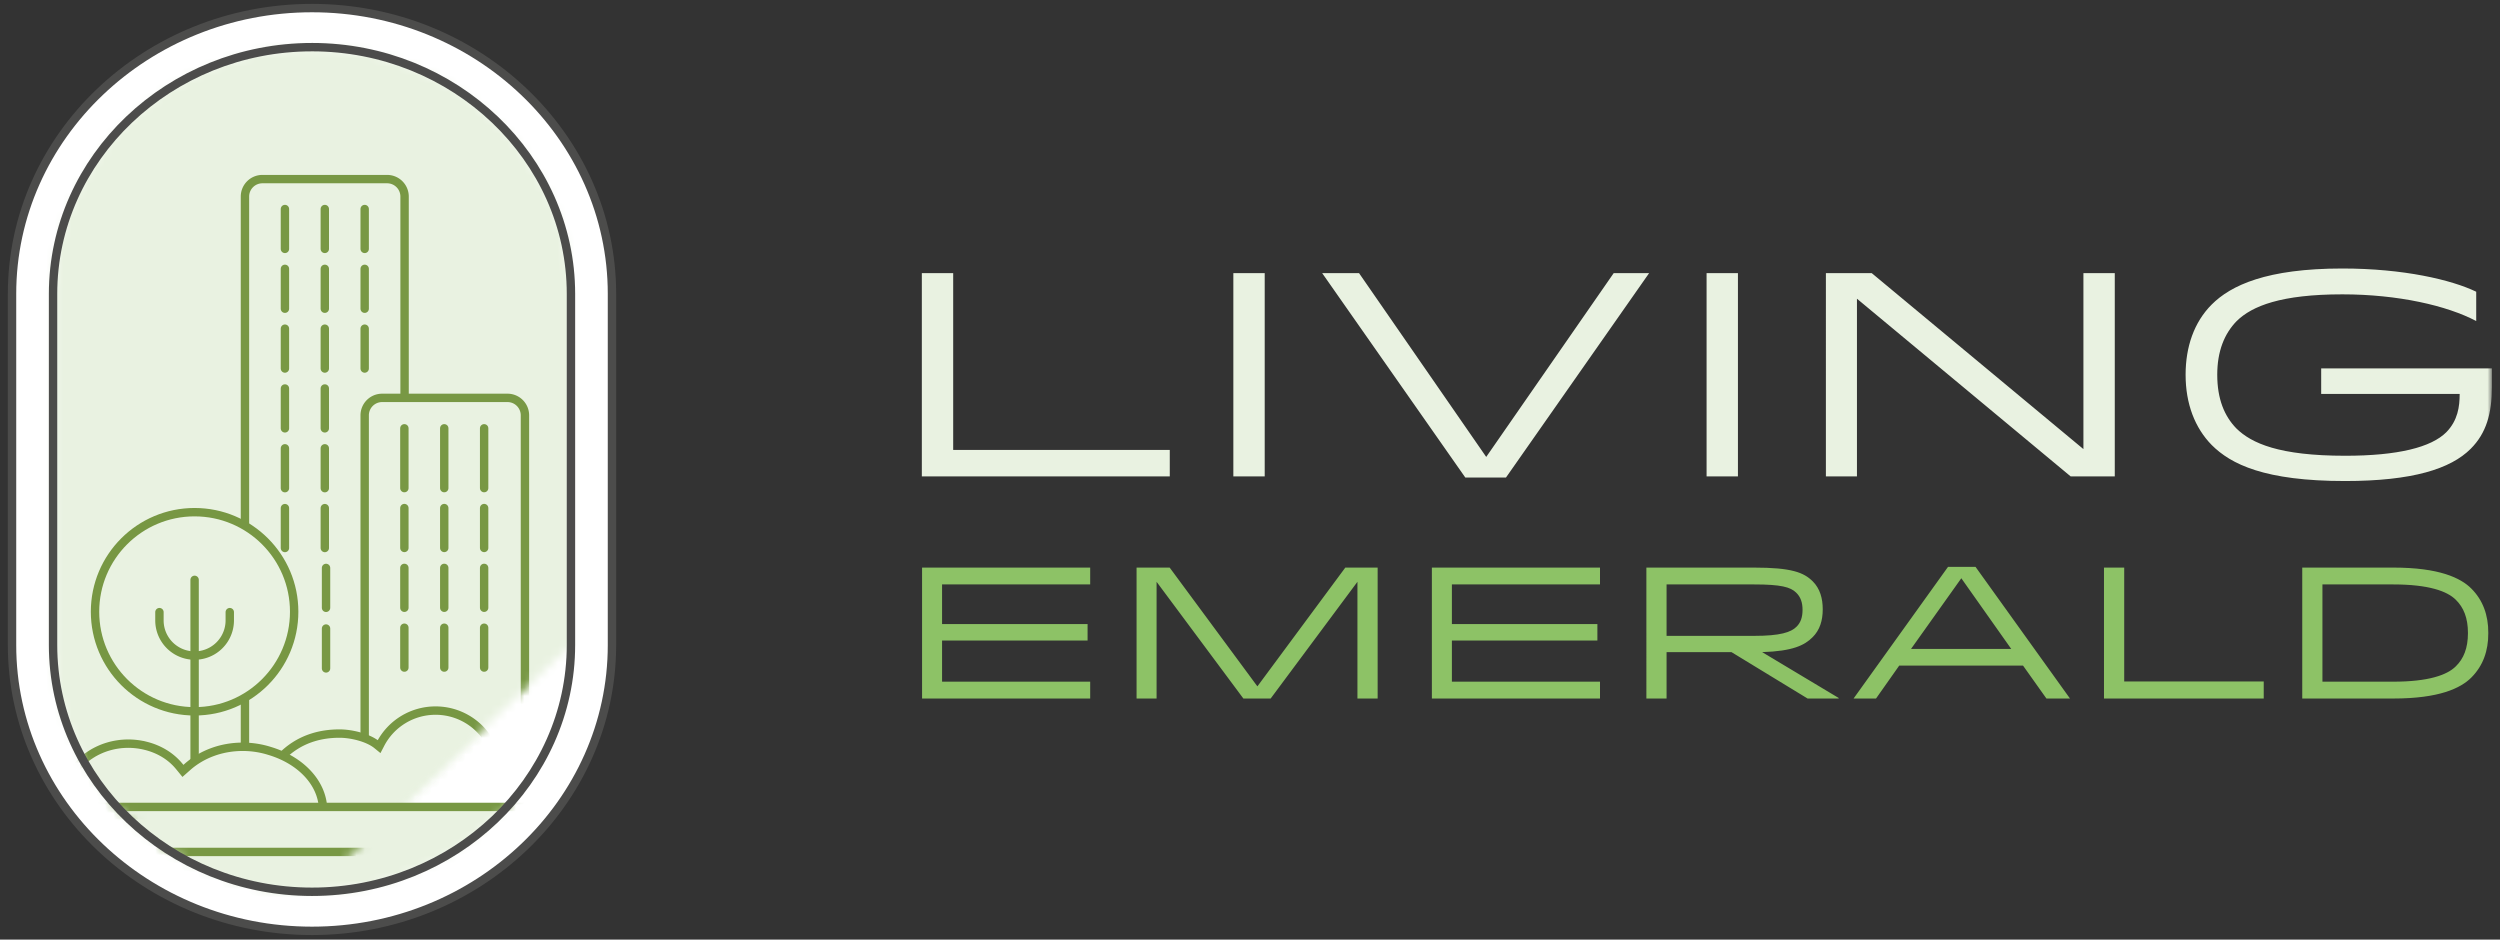 <svg xmlns="http://www.w3.org/2000/svg" xmlns:xlink="http://www.w3.org/1999/xlink" width="298" height="112" viewBox="0 0 298 112">
    <rect x="0" y="0" width="298" height="112" fill="#333333" stroke="none"/>
    <defs>
        <path id="a" d="M31.191 100.843C14.214 100.843.324 87.61.324 71.437v-41.87C.324 13.394 14.214.163 31.191.163c16.976 0 30.867 13.231 30.867 29.404v41.87"/>
        <path id="c" d="M31.191 100.843C14.214 100.843.324 87.61.324 71.437v-41.87C.324 13.394 14.214.163 31.191.163c16.976 0 30.867 13.231 30.867 29.404v41.87"/>
        <path id="e" d="M31.191 100.843C14.214 100.843.324 87.61.324 71.437v-41.87C.324 13.394 14.214.163 31.191.163c16.976 0 30.867 13.231 30.867 29.404v41.87"/>
        <path id="g" d="M31.191 100.843C14.214 100.843.324 87.61.324 71.437v-41.87C.324 13.394 14.214.163 31.191.163c16.976 0 30.867 13.231 30.867 29.404v41.87"/>
        <path id="i" d="M31.191 100.843C14.214 100.843.324 87.61.324 71.437v-41.87C.324 13.394 14.214.163 31.191.163c16.976 0 30.867 13.231 30.867 29.404v41.87"/>
        <path id="k" d="M31.191 100.843C14.214 100.843.324 87.61.324 71.437v-41.87C.324 13.394 14.214.163 31.191.163c16.976 0 30.867 13.231 30.867 29.404v41.87"/>
        <path id="m" d="M31.191 100.843C14.214 100.843.324 87.61.324 71.437v-41.87C.324 13.394 14.214.163 31.191.163c16.976 0 30.867 13.231 30.867 29.404v41.87"/>
        <path id="o" d="M31.191 100.843C14.214 100.843.324 87.61.324 71.437v-41.87C.324 13.394 14.214.163 31.191.163c16.976 0 30.867 13.231 30.867 29.404v41.87"/>
        <path id="q" d="M31.191 100.843C14.214 100.843.324 87.61.324 71.437v-41.87C.324 13.394 14.214.163 31.191.163c16.976 0 30.867 13.231 30.867 29.404v41.87"/>
        <path id="s" d="M31.191 100.843C14.214 100.843.324 87.61.324 71.437v-41.87C.324 13.394 14.214.163 31.191.163c16.976 0 30.867 13.231 30.867 29.404v41.87"/>
        <path id="u" d="M31.191 100.843C14.214 100.843.324 87.61.324 71.437v-41.87C.324 13.394 14.214.163 31.191.163c16.976 0 30.867 13.231 30.867 29.404v41.87"/>
        <path id="w" d="M31.191 100.843C14.214 100.843.324 87.61.324 71.437v-41.87C.324 13.394 14.214.163 31.191.163c16.976 0 30.867 13.231 30.867 29.404v41.87"/>
        <path id="y" d="M31.191 100.843C14.214 100.843.324 87.61.324 71.437v-41.87C.324 13.394 14.214.163 31.191.163c16.976 0 30.867 13.231 30.867 29.404v41.87"/>
        <path id="A" d="M31.191 100.843C14.214 100.843.324 87.61.324 71.437v-41.87C.324 13.394 14.214.163 31.191.163c16.976 0 30.867 13.231 30.867 29.404v41.87"/>
        <path id="C" d="M31.191 100.843C14.214 100.843.324 87.61.324 71.437v-41.87C.324 13.394 14.214.163 31.191.163c16.976 0 30.867 13.231 30.867 29.404v41.87"/>
        <path id="E" d="M31.191 100.843C14.214 100.843.324 87.61.324 71.437v-41.87C.324 13.394 14.214.163 31.191.163c16.976 0 30.867 13.231 30.867 29.404v41.87"/>
        <path id="G" d="M31.191 100.843C14.214 100.843.324 87.61.324 71.437v-41.87C.324 13.394 14.214.163 31.191.163c16.976 0 30.867 13.231 30.867 29.404v41.87"/>
        <path id="I" d="M31.191 100.843C14.214 100.843.324 87.61.324 71.437v-41.87C.324 13.394 14.214.163 31.191.163c16.976 0 30.867 13.231 30.867 29.404v41.87"/>
        <path id="K" d="M31.191 100.843C14.214 100.843.324 87.61.324 71.437v-41.87C.324 13.394 14.214.163 31.191.163c16.976 0 30.867 13.231 30.867 29.404v41.87"/>
        <path id="M" d="M31.191 100.843C14.214 100.843.324 87.61.324 71.437v-41.87C.324 13.394 14.214.163 31.191.163c16.976 0 30.867 13.231 30.867 29.404v41.87"/>
        <path id="O" d="M31.191 100.843C14.214 100.843.324 87.61.324 71.437v-41.87C.324 13.394 14.214.163 31.191.163c16.976 0 30.867 13.231 30.867 29.404v41.87"/>
        <path id="Q" d="M31.191 100.843C14.214 100.843.324 87.61.324 71.437v-41.87C.324 13.394 14.214.163 31.191.163c16.976 0 30.867 13.231 30.867 29.404v41.87"/>
        <path id="S" d="M31.191 100.843C14.214 100.843.324 87.61.324 71.437v-41.87C.324 13.394 14.214.163 31.191.163c16.976 0 30.867 13.231 30.867 29.404v41.87"/>
        <path id="U" d="M31.191 100.843C14.214 100.843.324 87.61.324 71.437v-41.87C.324 13.394 14.214.163 31.191.163c16.976 0 30.867 13.231 30.867 29.404v41.87"/>
        <path id="W" d="M31.191 100.843C14.214 100.843.324 87.61.324 71.437v-41.87C.324 13.394 14.214.163 31.191.163c16.976 0 30.867 13.231 30.867 29.404v41.87"/>
        <path id="Y" d="M31.191 100.843C14.214 100.843.324 87.61.324 71.437v-41.87C.324 13.394 14.214.163 31.191.163c16.976 0 30.867 13.231 30.867 29.404v41.87"/>
        <path id="aa" d="M31.191 100.843C14.214 100.843.324 87.61.324 71.437v-41.87C.324 13.394 14.214.163 31.191.163c16.976 0 30.867 13.231 30.867 29.404v41.87"/>
        <path id="ac" d="M31.191 100.843C14.214 100.843.324 87.61.324 71.437v-41.87C.324 13.394 14.214.163 31.191.163c16.976 0 30.867 13.231 30.867 29.404v41.87"/>
        <path id="ae" d="M31.191 100.843C14.214 100.843.324 87.61.324 71.437v-41.87C.324 13.394 14.214.163 31.191.163c16.976 0 30.867 13.231 30.867 29.404v41.87"/>
        <path id="ag" d="M31.191 100.843C14.214 100.843.324 87.61.324 71.437v-41.87C.324 13.394 14.214.163 31.191.163c16.976 0 30.867 13.231 30.867 29.404v41.87"/>
        <path id="ai" d="M31.191 100.843C14.214 100.843.324 87.61.324 71.437v-41.87C.324 13.394 14.214.163 31.191.163c16.976 0 30.867 13.231 30.867 29.404v41.87"/>
        <path id="ak" d="M31.191 100.843C14.214 100.843.324 87.61.324 71.437v-41.87C.324 13.394 14.214.163 31.191.163c16.976 0 30.867 13.231 30.867 29.404v41.87"/>
        <path id="am" d="M31.191 100.843C14.214 100.843.324 87.61.324 71.437v-41.87C.324 13.394 14.214.163 31.191.163c16.976 0 30.867 13.231 30.867 29.404v41.87"/>
        <path id="ao" d="M31.191 100.843C14.214 100.843.324 87.61.324 71.437v-41.87C.324 13.394 14.214.163 31.191.163c16.976 0 30.867 13.231 30.867 29.404v41.87"/>
        <path id="aq" d="M31.191 100.843C14.214 100.843.324 87.61.324 71.437v-41.87C.324 13.394 14.214.163 31.191.163c16.976 0 30.867 13.231 30.867 29.404v41.87"/>
        <path id="as" d="M31.191 100.843C14.214 100.843.324 87.61.324 71.437v-41.87C.324 13.394 14.214.163 31.191.163c16.976 0 30.867 13.231 30.867 29.404v41.87"/>
        <path id="au" d="M31.191 100.843C14.214 100.843.324 87.61.324 71.437v-41.87C.324 13.394 14.214.163 31.191.163c16.976 0 30.867 13.231 30.867 29.404v41.87"/>
        <path id="aw" d="M31.191 100.843C14.214 100.843.324 87.61.324 71.437v-41.87C.324 13.394 14.214.163 31.191.163c16.976 0 30.867 13.231 30.867 29.404v41.87c0 16.173-13.891 29.406-30.867 29.406z"/>
        <path id="ay" d="M31.191 100.843C14.214 100.843.324 87.61.324 71.437v-41.87C.324 13.394 14.214.163 31.191.163c16.976 0 30.867 13.231 30.867 29.404v41.87c0 16.173-13.891 29.406-30.867 29.406z"/>
        <path id="aA" d="M31.191 100.843C14.214 100.843.324 87.61.324 71.437v-41.87C.324 13.394 14.214.163 31.191.163c16.976 0 30.867 13.231 30.867 29.404v41.87"/>
        <path id="aC" d="M0 111.458h301.034V0H0z"/>
    </defs>
    <g fill="none" fill-rule="evenodd" transform="translate(-4)">
        <path fill="#FFF" d="M41.191.963c19.716 0 35.756 15.28 35.756 34.063v41.87c0 18.782-16.04 34.062-35.756 34.062S5.434 95.678 5.434 76.896v-41.87C5.434 16.244 21.475.963 41.191.963"/>
        <path stroke="#4C4C4B" d="M41.191.963c19.716 0 35.756 15.28 35.756 34.063v41.87c0 18.782-16.04 34.062-35.756 34.062S5.434 95.678 5.434 76.896v-41.87C5.434 16.244 21.475.963 41.191.963"/>
        <g transform="translate(10 5.458)">
            <mask id="b" fill="#fff">
                <use xlink:href="#a"/>
            </mask>
            <path fill="#E9F2E1" d="M46.559 104.601h-33.28c-9.331 0-16.897-7.565-16.897-16.898V11.44c0-9.332 7.566-16.898 16.898-16.898h33.279c9.332 0 16.897 7.566 16.897 16.898v76.264c0 9.333-7.565 16.898-16.897 16.898" mask="url(#b)"/>
        </g>
        <g transform="translate(10 5.458)">
            <mask id="d" fill="#fff">
                <use xlink:href="#c"/>
            </mask>
            <path stroke="#789844" stroke-linecap="round" d="M27.964 19.457v4.754" mask="url(#d)"/>
        </g>
        <g transform="translate(10 5.458)">
            <mask id="f" fill="#fff">
                <use xlink:href="#e"/>
            </mask>
            <path stroke="#789844" stroke-linecap="round" d="M32.717 19.457v4.754" mask="url(#f)"/>
        </g>
        <g transform="translate(10 5.458)">
            <mask id="h" fill="#fff">
                <use xlink:href="#g"/>
            </mask>
            <path stroke="#789844" stroke-linecap="round" d="M37.47 19.457v4.754" mask="url(#h)"/>
        </g>
        <g transform="translate(10 5.458)">
            <mask id="j" fill="#fff">
                <use xlink:href="#i"/>
            </mask>
            <path stroke="#789844" stroke-linecap="round" d="M23.199 86.046V17.972a2.08 2.08 0 0 1 2.081-2.081h14.865a2.08 2.08 0 0 1 2.081 2.08v23.974" mask="url(#j)"/>
        </g>
        <g transform="translate(10 5.458)">
            <mask id="l" fill="#fff">
                <use xlink:href="#k"/>
            </mask>
            <path stroke="#789844" stroke-linecap="round" d="M56.573 87.157V44.05a2.08 2.08 0 0 0-2.081-2.081h-14.94c-1.15 0-2.082.931-2.082 2.081v38.328" mask="url(#l)"/>
        </g>
        <g transform="translate(10 5.458)">
            <mask id="n" fill="#fff">
                <use xlink:href="#m"/>
            </mask>
            <path stroke="#789844" stroke-linecap="round" d="M27.964 26.587v4.754" mask="url(#n)"/>
        </g>
        <g transform="translate(10 5.458)">
            <mask id="p" fill="#fff">
                <use xlink:href="#o"/>
            </mask>
            <path stroke="#789844" stroke-linecap="round" d="M32.717 26.587v4.754" mask="url(#p)"/>
        </g>
        <g transform="translate(10 5.458)">
            <mask id="r" fill="#fff">
                <use xlink:href="#q"/>
            </mask>
            <path stroke="#789844" stroke-linecap="round" d="M37.47 26.587v4.754" mask="url(#r)"/>
        </g>
        <g transform="translate(10 5.458)">
            <mask id="t" fill="#fff">
                <use xlink:href="#s"/>
            </mask>
            <path stroke="#789844" stroke-linecap="round" d="M27.964 33.718v4.753" mask="url(#t)"/>
        </g>
        <g transform="translate(10 5.458)">
            <mask id="v" fill="#fff">
                <use xlink:href="#u"/>
            </mask>
            <path stroke="#789844" stroke-linecap="round" d="M32.717 33.718v4.753" mask="url(#v)"/>
        </g>
        <g transform="translate(10 5.458)">
            <mask id="x" fill="#fff">
                <use xlink:href="#w"/>
            </mask>
            <path stroke="#789844" stroke-linecap="round" d="M27.964 40.848v4.754" mask="url(#x)"/>
        </g>
        <g transform="translate(10 5.458)">
            <mask id="z" fill="#fff">
                <use xlink:href="#y"/>
            </mask>
            <path stroke="#789844" stroke-linecap="round" d="M32.717 40.848v4.754" mask="url(#z)"/>
        </g>
        <g transform="translate(10 5.458)">
            <mask id="B" fill="#fff">
                <use xlink:href="#A"/>
            </mask>
            <path stroke="#789844" stroke-linecap="round" d="M27.964 47.98v4.753" mask="url(#B)"/>
        </g>
        <g transform="translate(10 5.458)">
            <mask id="D" fill="#fff">
                <use xlink:href="#C"/>
            </mask>
            <path stroke="#789844" stroke-linecap="round" d="M32.717 47.98v4.753" mask="url(#D)"/>
        </g>
        <g transform="translate(10 5.458)">
            <mask id="F" fill="#fff">
                <use xlink:href="#E"/>
            </mask>
            <path stroke="#789844" stroke-linecap="round" d="M27.964 55.11v4.753" mask="url(#F)"/>
        </g>
        <g transform="translate(10 5.458)">
            <mask id="H" fill="#fff">
                <use xlink:href="#G"/>
            </mask>
            <path stroke="#789844" stroke-linecap="round" d="M32.864 62.24v4.754" mask="url(#H)"/>
        </g>
        <g transform="translate(10 5.458)">
            <mask id="J" fill="#fff">
                <use xlink:href="#I"/>
            </mask>
            <path stroke="#789844" stroke-linecap="round" d="M32.864 69.463v4.754" mask="url(#J)"/>
        </g>
        <g transform="translate(10 5.458)">
            <mask id="L" fill="#fff">
                <use xlink:href="#K"/>
            </mask>
            <path stroke="#789844" stroke-linecap="round" d="M32.717 55.11v4.753" mask="url(#L)"/>
        </g>
        <g transform="translate(10 5.458)">
            <mask id="N" fill="#fff">
                <use xlink:href="#M"/>
            </mask>
            <path stroke="#789844" stroke-linecap="round" d="M37.47 33.718v4.753" mask="url(#N)"/>
        </g>
        <g transform="translate(10 5.458)">
            <mask id="P" fill="#fff">
                <use xlink:href="#O"/>
            </mask>
            <path stroke="#789844" stroke-linecap="round" d="M42.201 45.596v7.13" mask="url(#P)"/>
        </g>
        <g transform="translate(10 5.458)">
            <mask id="R" fill="#fff">
                <use xlink:href="#Q"/>
            </mask>
            <path stroke="#789844" stroke-linecap="round" d="M46.955 45.596v7.13" mask="url(#R)"/>
        </g>
        <g transform="translate(10 5.458)">
            <mask id="T" fill="#fff">
                <use xlink:href="#S"/>
            </mask>
            <path stroke="#789844" stroke-linecap="round" d="M51.709 45.596v7.13" mask="url(#T)"/>
        </g>
        <g transform="translate(10 5.458)">
            <mask id="V" fill="#fff">
                <use xlink:href="#U"/>
            </mask>
            <path stroke="#789844" stroke-linecap="round" d="M42.201 55.103v4.754" mask="url(#V)"/>
        </g>
        <g transform="translate(10 5.458)">
            <mask id="X" fill="#fff">
                <use xlink:href="#W"/>
            </mask>
            <path stroke="#789844" stroke-linecap="round" d="M46.955 55.103v4.754" mask="url(#X)"/>
        </g>
        <g transform="translate(10 5.458)">
            <mask id="Z" fill="#fff">
                <use xlink:href="#Y"/>
            </mask>
            <path stroke="#789844" stroke-linecap="round" d="M51.709 55.103v4.754" mask="url(#Z)"/>
        </g>
        <g transform="translate(10 5.458)">
            <mask id="ab" fill="#fff">
                <use xlink:href="#aa"/>
            </mask>
            <path stroke="#789844" stroke-linecap="round" d="M42.201 62.234v4.753" mask="url(#ab)"/>
        </g>
        <g transform="translate(10 5.458)">
            <mask id="ad" fill="#fff">
                <use xlink:href="#ac"/>
            </mask>
            <path stroke="#789844" stroke-linecap="round" d="M46.955 62.234v4.753" mask="url(#ad)"/>
        </g>
        <g transform="translate(10 5.458)">
            <mask id="af" fill="#fff">
                <use xlink:href="#ae"/>
            </mask>
            <path stroke="#789844" stroke-linecap="round" d="M51.709 62.234v4.753" mask="url(#af)"/>
        </g>
        <g transform="translate(10 5.458)">
            <mask id="ah" fill="#fff">
                <use xlink:href="#ag"/>
            </mask>
            <path stroke="#789844" stroke-linecap="round" d="M42.201 69.364v4.754" mask="url(#ah)"/>
        </g>
        <g transform="translate(10 5.458)">
            <mask id="aj" fill="#fff">
                <use xlink:href="#ai"/>
            </mask>
            <path stroke="#789844" stroke-linecap="round" d="M46.955 69.364v4.754" mask="url(#aj)"/>
        </g>
        <g transform="translate(10 5.458)">
            <mask id="al" fill="#fff">
                <use xlink:href="#ak"/>
            </mask>
            <path stroke="#789844" stroke-linecap="round" d="M51.709 69.364v4.754" mask="url(#al)"/>
        </g>
        <g transform="translate(10 5.458)">
            <mask id="an" fill="#fff">
                <use xlink:href="#am"/>
            </mask>
            <path fill="#E9F2E1" d="M17.197 55.593c-6.555 0-11.87 5.313-11.87 11.868 0 6.555 5.315 11.87 11.87 11.87 6.555 0 11.868-5.315 11.868-11.87 0-6.554-5.313-11.867-11.868-11.867" mask="url(#an)"/>
            <path stroke="#779743" d="M17.197 55.593c-6.555 0-11.87 5.313-11.87 11.868 0 6.555 5.315 11.87 11.87 11.87 6.555 0 11.868-5.315 11.868-11.87 0-6.554-5.313-11.867-11.868-11.867" mask="url(#an)"/>
        </g>
        <g transform="translate(10 5.458)">
            <mask id="ap" fill="#fff">
                <use xlink:href="#ao"/>
            </mask>
            <path stroke="#779743" stroke-linecap="round" d="M13.005 67.51v.984a4.192 4.192 0 1 0 8.384 0v-.984" mask="url(#ap)"/>
        </g>
        <g transform="translate(10 5.458)">
            <mask id="ar" fill="#fff">
                <use xlink:href="#aq"/>
            </mask>
            <path stroke="#779743" stroke-linecap="round" d="M17.197 63.659v27.934" mask="url(#ar)"/>
        </g>
        <g transform="translate(10 5.458)">
            <mask id="at" fill="#fff">
                <use xlink:href="#as"/>
            </mask>
            <path fill="#E9F2E1" d="M45.92 79.245a7.386 7.386 0 0 0-6.575 3.994l-.154.296-.258-.21c-1.09-.88-3.069-1.341-4.462-1.341-4.754 0-6.925 2.694-7.743 3.708-.079.099-.14.177-.185.224l-.82.827 1.051.497c1.446.682 1.393.98 1.135 2.414-.126.699-.282 1.57-.246 2.656l.03.836.833-.042 30.22-1.52 1.13-.058-.405-1.058c-.824-2.15-2.565-4.697-6.208-4.89-.019-.094-.04-.187-.059-.272a7.395 7.395 0 0 0-7.284-6.061" mask="url(#at)"/>
            <path stroke="#779743" d="M45.92 79.245a7.386 7.386 0 0 0-6.575 3.994l-.154.296-.258-.21c-1.09-.88-3.069-1.341-4.462-1.341-4.754 0-6.925 2.694-7.743 3.708-.079.099-.14.177-.185.224l-.82.827 1.051.497c1.446.682 1.393.98 1.135 2.414-.126.699-.282 1.57-.246 2.656l.03.836.833-.042 30.22-1.52 1.13-.058-.405-1.058c-.824-2.15-2.565-4.697-6.208-4.89-.019-.094-.04-.187-.059-.272a7.395 7.395 0 0 0-7.284-6.061" mask="url(#at)"/>
        </g>
        <g transform="translate(10 5.458)">
            <mask id="av" fill="#fff">
                <use xlink:href="#au"/>
            </mask>
            <path fill="#E9F2E1" d="M9.29 83.186c-3.271 0-6.21 1.89-7.146 4.592-.383 1.106-.416 2.215-.1 3.3l.013.041.172.59H32.547l-.043-.862c-.15-3.012-2.648-5.679-6.368-6.796a10.648 10.648 0 0 0-3.202-.492c-2.498 0-4.838.852-6.59 2.4l-.538.475-.43-.525c-.985-1.207-2.377-2.062-4.023-2.47a8.529 8.529 0 0 0-2.062-.253" mask="url(#av)"/>
            <path stroke="#779743" d="M9.29 83.186c-3.271 0-6.21 1.89-7.146 4.592-.383 1.106-.416 2.215-.1 3.3l.013.041.172.59H32.547l-.043-.862c-.15-3.012-2.648-5.679-6.368-6.796a10.648 10.648 0 0 0-3.202-.492c-2.498 0-4.838.852-6.59 2.4l-.538.475-.43-.525c-.985-1.207-2.377-2.062-4.023-2.47a8.529 8.529 0 0 0-2.062-.253" mask="url(#av)"/>
        </g>
        <g transform="translate(10 5.458)">
            <mask id="ax" fill="#fff">
                <use xlink:href="#aw"/>
            </mask>
            <path fill="#E9F2E1" d="M75.583 90.726H-9.32l-.174 14.622h84.23z" mask="url(#ax)"/>
        </g>
        <g transform="translate(10 5.458)">
            <mask id="az" fill="#fff">
                <use xlink:href="#ay"/>
            </mask>
            <path stroke="#789844" stroke-linecap="round" d="M75.583 90.726H-9.32l-.174 14.622h84.23z" mask="url(#az)"/>
        </g>
        <g transform="translate(10 5.458)">
            <mask id="aB" fill="#fff">
                <use xlink:href="#aA"/>
            </mask>
            <path stroke="#789844" stroke-linecap="round" d="M51.55 96.09H6.995" mask="url(#aB)"/>
        </g>
        <path stroke="#4C4C4B" d="M41.191 5.62c16.977 0 30.867 13.232 30.867 29.405v41.87c0 16.173-13.89 29.405-30.867 29.405S10.324 93.068 10.324 76.895v-41.87c0-16.173 13.89-29.404 30.867-29.404"/>
        <path fill="#E9F2E1" d="M143.437 53.636v3.148h-29.554V32.56h3.737v21.075z"/>
        <mask id="aD" fill="#fff">
            <use xlink:href="#aC"/>
        </mask>
        <path fill="#E9F2E1" d="M151.015 56.785h3.738V32.56h-3.738zM183.511 56.924h-4.845L161.605 32.56H166l15.157 21.906L196.35 32.56h4.222zM207.424 56.785h3.738V32.56h-3.738zM252.343 53.532V32.56h3.738v24.225h-5.261l-25.471-21.18v21.18h-3.702V32.56h5.467zM301.034 43.91v2.216c0 3.149-.658 5.503-2.526 7.37-2.388 2.39-6.922 3.843-14.985 3.843-9.586 0-13.601-2.007-15.885-4.291-2.007-2.042-3.114-4.914-3.114-8.375 0-3.323 1.003-6.264 3.114-8.375 2.284-2.284 6.541-4.291 15.573-4.291 7.302 0 13.012 1.349 15.954 2.768v3.495c-3.461-1.834-9.309-3.183-15.954-3.183-7.302 0-10.762 1.384-12.596 3.183-1.454 1.489-2.319 3.565-2.319 6.403 0 2.907.865 4.948 2.284 6.402 1.799 1.765 5.087 3.253 12.977 3.253 6.264 0 10.244-1.004 12.043-2.804 1.385-1.418 1.593-3.08 1.593-4.567h-16.508V43.91h20.349z" mask="url(#aD)"/>
        <path fill="#8DC266" d="M133.64 74.39v1.961h-17.345v4.904h17.656v2.007h-20.04V67.657h20.04v2.006h-17.656v4.726zM168.215 83.263h-2.408V69.35l-10.343 13.912h-3.255L141.864 69.35v13.912h-2.385V67.657h3.946l10.456 14.157 10.478-14.156h3.856zM194.409 74.39v1.961h-17.344v4.904h17.655v2.007h-20.04V67.657h20.04v2.006h-17.655v4.726zM202.655 75.795h10.434c3.12 0 4.392-.424 5.06-1.093.49-.49.714-1.114.714-2.007 0-.87-.224-1.538-.758-2.05-.67-.67-1.828-.981-5.016-.981h-10.434v6.13zm10.411-8.138c4.504 0 5.952.58 7.023 1.65.846.847 1.181 2.007 1.181 3.322s-.335 2.475-1.226 3.344c-.937.936-2.34 1.649-5.996 1.76l9.118 5.463v.067h-3.702l-9.072-5.53h-7.737v5.53h-2.407V67.657h12.819zM231.792 77.355h11.949l-5.952-8.427-5.997 8.427zm7.69-9.787l11.259 15.694h-2.808l-2.787-3.924h-14.758l-2.764 3.924h-2.676l11.258-15.694h3.277zM273.836 81.234v2.028h-19.04V67.657h2.409v13.577zM289.262 81.256c4.236 0 6.443-.802 7.468-1.827.937-.914 1.449-2.163 1.449-3.97 0-1.805-.512-3.053-1.449-3.967-1.025-1.025-3.232-1.828-7.468-1.828h-8.427v11.592h8.427zm9.318-.49c-1.27 1.27-3.834 2.497-9.274 2.497h-10.878V67.657h10.878c5.44 0 8.004 1.227 9.274 2.497 1.405 1.405 2.029 3.188 2.029 5.306s-.624 3.9-2.029 5.306z" mask="url(#aD)"/>
    </g>
</svg>
